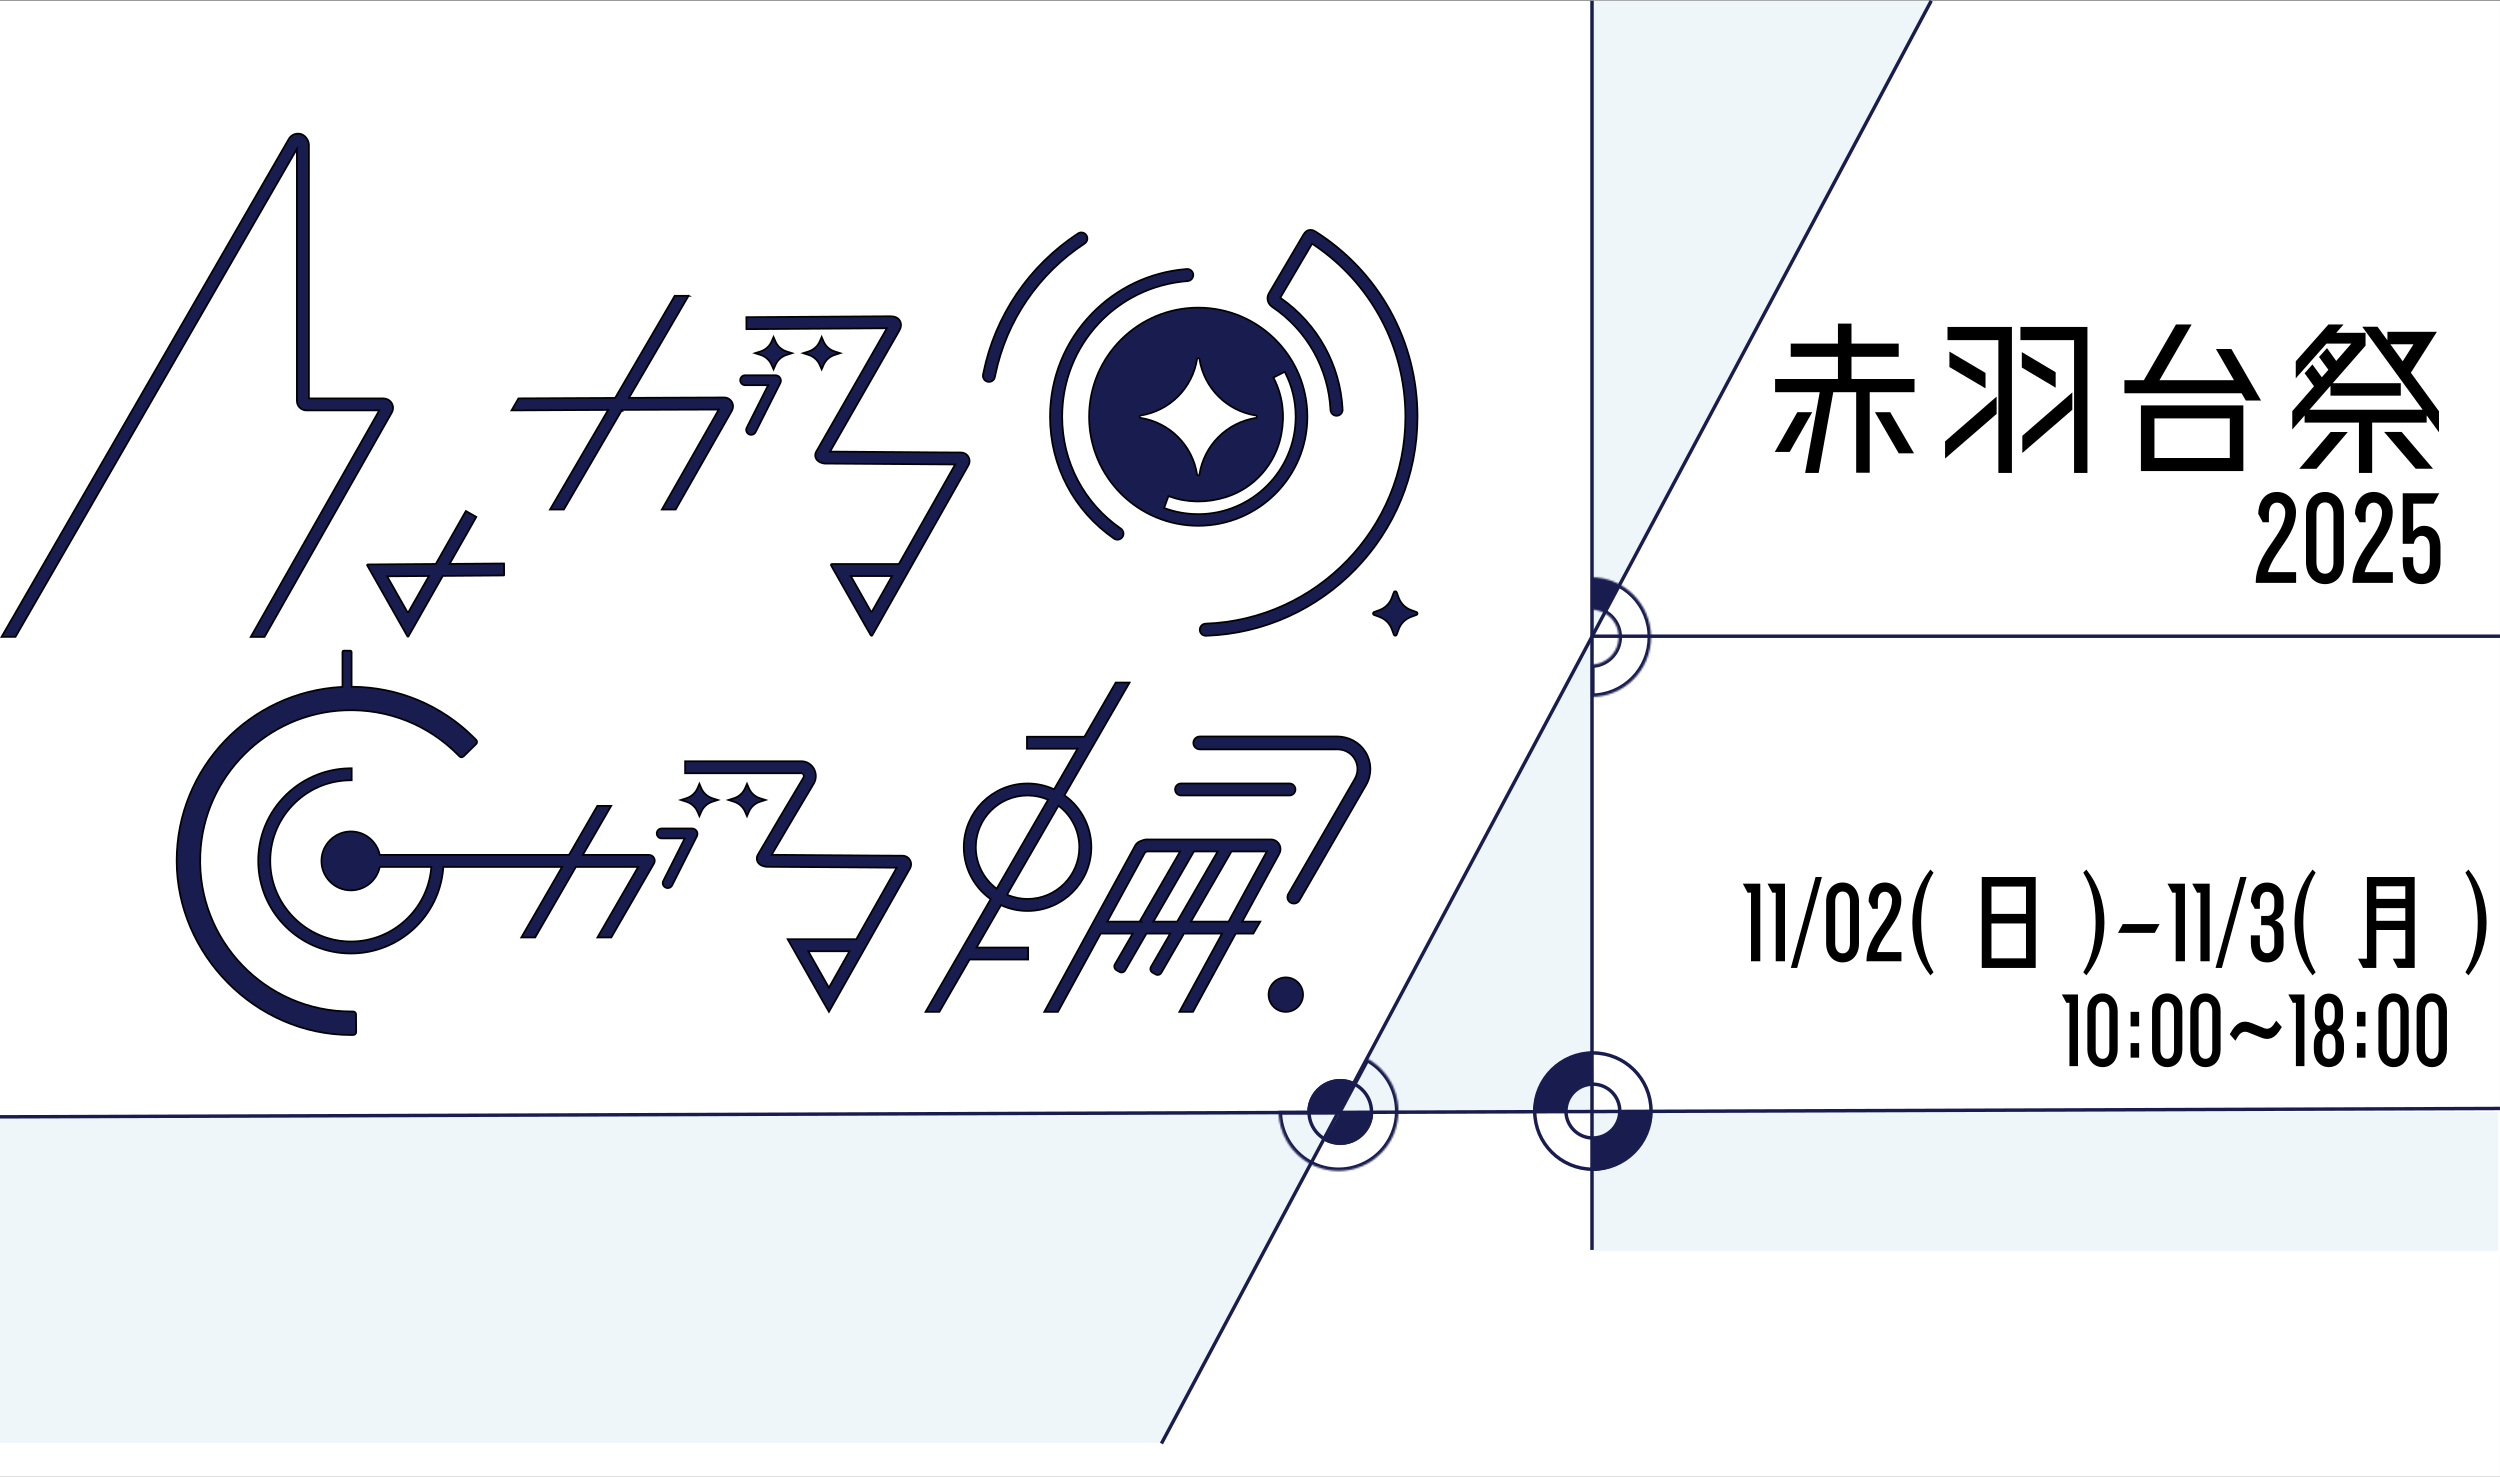 <?xml version="1.0" encoding="UTF-8"?>
<svg xmlns="http://www.w3.org/2000/svg" xmlns:xlink="http://www.w3.org/1999/xlink" viewBox="0 0 1440.01 850.47">
  <rect x="0" y="0" width="1440.01" height="850.47" fill="#808080" stroke="none"/>
  <defs>
    <style>
      .cls-1 {
        fill: #fff0ca;
      }

      .cls-2 {
        mask: url(#mask-1);
      }

      .cls-3 {
        fill: #eff6f9;
      }

      .cls-4 {
        stroke-width: 4px;
      }

      .cls-4, .cls-5 {
        fill: none;
        stroke: #191c4f;
      }

      .cls-6 {
        fill: #fff;
      }

      .cls-7 {
        mask: url(#mask);
      }

      .cls-8 {
        stroke: #000;
      }

      .cls-8, .cls-9 {
        fill: #191c4f;
      }

      .cls-5 {
        stroke-width: 2px;
      }
    </style>
    <mask id="mask" x="914.5" y="330.46" width="38.5" height="73" maskUnits="userSpaceOnUse">
      <g id="path-21-inside-1_331_2">
        <path class="cls-6" d="M916.5,401.46c4.53,0,9.02-.89,13.2-2.63,4.18-1.73,7.99-4.28,11.19-7.48,3.2-3.2,5.74-7.01,7.48-11.19,1.73-4.19,2.63-8.67,2.63-13.2s-.89-9.02-2.63-13.2c-1.73-4.19-4.28-7.99-7.48-11.19-3.2-3.2-7.01-5.74-11.19-7.48-4.19-1.73-8.67-2.63-13.2-2.63v18.68c2.08,0,4.13.41,6.05,1.2,1.92.8,3.66,1.96,5.13,3.43,1.47,1.47,2.63,3.21,3.43,5.13.79,1.92,1.2,3.98,1.2,6.05s-.41,4.13-1.2,6.05c-.8,1.92-1.96,3.66-3.43,5.13-1.47,1.47-3.21,2.63-5.13,3.43-1.92.79-3.97,1.2-6.05,1.2v18.68Z"/>
      </g>
    </mask>
    <mask id="mask-1" x="734.5" y="606.85" width="73" height="69.64" maskUnits="userSpaceOnUse">
      <g id="path-25-inside-2_331_2">
        <path class="cls-6" d="M736.5,639.99c0,6.1,1.62,12.1,4.69,17.37,3.07,5.27,7.49,9.64,12.8,12.65,5.31,3.01,11.33,4.55,17.43,4.48s12.08-1.77,17.31-4.91c5.24-3.14,9.54-7.61,12.49-12.96,2.94-5.35,4.41-11.38,4.26-17.48-.15-6.1-1.92-12.06-5.12-17.25-3.21-5.2-7.73-9.45-13.11-12.32l-16.25,30.43h-34.5Z"/>
      </g>
    </mask>
  </defs>
  <path class="cls-6" d="M736.5,639.99c0,6.1,1.62,12.1,4.69,17.37,3.07,5.27,7.49,9.64,12.8,12.65,5.31,3.01,11.33,4.55,17.43,4.48s12.08-1.77,17.31-4.91c5.24-3.14,9.54-7.61,12.49-12.96,2.94-5.35,4.41-11.38,4.26-17.48-.15-6.1-1.92-12.06-5.12-17.25-3.21-5.2-7.73-9.45-13.11-12.32l-16.25,30.43h-34.5Z"/>
  <path class="cls-6" d="M916.5,401.46c4.53,0,9.02-.89,13.2-2.63,4.18-1.73,7.99-4.28,11.19-7.48,3.2-3.2,5.74-7.01,7.48-11.19,1.73-4.19,2.63-8.67,2.63-13.2s-.89-9.02-2.63-13.2c-1.73-4.19-4.28-7.99-7.48-11.19-3.2-3.2-7.01-5.74-11.19-7.48-4.19-1.73-8.67-2.63-13.2-2.63v18.68c2.08,0,4.13.41,6.05,1.2,1.92.8,3.66,1.96,5.13,3.43,1.47,1.47,2.63,3.21,3.43,5.13.79,1.92,1.2,3.98,1.2,6.05s-.41,4.13-1.2,6.05c-.8,1.92-1.96,3.66-3.43,5.13-1.47,1.47-3.21,2.63-5.13,3.43-1.92.79-3.97,1.2-6.05,1.2v18.68Z"/>
  <g>
    <rect class="cls-6" x="0" y=".47" width="1440" height="850"/>
    <path class="cls-3" d="M917,367.96v272.5h-145l145-272.5Z"/>
    <path class="cls-3" d="M917.5,365.97L1111.93.47h-194.42v365.49Z"/>
    <path class="cls-9" d="M933.12,337.53c-4.92-2.63-10.41-4.02-15.98-4.07l-.13,16.9c2.85.02,5.64.73,8.15,2.07l7.96-14.91Z"/>
    <path class="cls-3" d="M0,643.99l771-3-101,190H0v-187Z"/>
    <path class="cls-3" d="M918,640.49h521v80h-521v-80Z"/>
    <path class="cls-1" d="M917.5,605.8c-4.53.04-9.01.97-13.18,2.74-4.17,1.77-7.95,4.35-11.12,7.58-3.17,3.23-5.68,7.06-7.38,11.26-1.7,4.2-2.55,8.7-2.51,13.22l18.29-.16c-.02-2.13.38-4.24,1.18-6.21.8-1.97,1.97-3.77,3.47-5.29,1.49-1.52,3.27-2.73,5.23-3.56,1.96-.83,4.06-1.27,6.19-1.29l-.16-18.29Z"/>
    <path class="cls-1" d="M917.5,605.8c-4.53.04-9.01.97-13.18,2.74-4.17,1.77-7.95,4.35-11.12,7.58-3.17,3.23-5.68,7.06-7.38,11.26-1.7,4.2-2.55,8.7-2.51,13.23l18.29-.16c-.02-2.13.38-4.24,1.18-6.21s1.97-3.77,3.47-5.29c1.49-1.52,3.27-2.73,5.23-3.56,1.96-.83,4.06-1.27,6.19-1.29l-.16-18.29Z"/>
    <path class="cls-1" d="M917.5,605.8c-4.53.04-9.01.97-13.18,2.74-4.17,1.77-7.95,4.35-11.12,7.58-3.17,3.23-5.68,7.06-7.38,11.26-1.7,4.2-2.55,8.7-2.51,13.23l18.29-.16c-.02-2.13.38-4.24,1.18-6.21s1.97-3.77,3.47-5.29c1.49-1.52,3.27-2.73,5.23-3.56,1.96-.83,4.06-1.27,6.19-1.29l-.16-18.29Z"/>
    <path class="cls-1" d="M917.5,605.8c-4.53.04-9.01.97-13.18,2.74-4.17,1.77-7.95,4.35-11.12,7.58-3.17,3.23-5.68,7.06-7.38,11.26-1.7,4.2-2.55,8.7-2.51,13.23l18.29-.16c-.02-2.13.38-4.24,1.18-6.21s1.97-3.77,3.47-5.29c1.49-1.52,3.27-2.73,5.23-3.56,1.96-.83,4.06-1.27,6.19-1.29l-.16-18.29Z"/>
    <path class="cls-1" d="M917.5,605.8c-4.53.04-9.01.97-13.18,2.74-4.17,1.77-7.95,4.35-11.12,7.58-3.17,3.23-5.68,7.06-7.38,11.26-1.7,4.2-2.55,8.7-2.51,13.23l18.29-.16c-.02-2.13.38-4.24,1.18-6.21s1.97-3.77,3.47-5.29c1.49-1.52,3.27-2.73,5.23-3.56,1.96-.83,4.06-1.27,6.19-1.29l-.16-18.29Z"/>
    <path class="cls-9" d="M917.5,605.8c-4.53.04-9.01.97-13.18,2.74-4.17,1.77-7.95,4.35-11.12,7.58-3.17,3.23-5.68,7.06-7.38,11.26-1.7,4.2-2.55,8.7-2.51,13.23l18.29-.16c-.02-2.13.38-4.24,1.18-6.21s1.97-3.77,3.47-5.29c1.49-1.52,3.27-2.73,5.23-3.56,1.96-.83,4.06-1.27,6.19-1.29l-.16-18.29Z"/>
    <path class="cls-9" d="M916.5,674.5c4.53,0,9.02-.89,13.2-2.62,4.19-1.73,7.99-4.27,11.2-7.47,3.2-3.2,5.75-7.01,7.48-11.19,1.73-4.18,2.63-8.67,2.63-13.2h-18.29c0,2.12-.42,4.23-1.23,6.2-.82,1.97-2.01,3.75-3.52,5.26-1.51,1.51-3.29,2.7-5.26,3.51-1.97.81-4.08,1.23-6.2,1.23v18.29Z"/>
    <path class="cls-5" d="M917,.47v719.5"/>
    <path class="cls-5" d="M917,366.46h523"/>
    <g class="cls-7">
      <path class="cls-4" d="M916.5,401.46c4.53,0,9.02-.89,13.2-2.63,4.18-1.73,7.99-4.28,11.19-7.48,3.2-3.2,5.74-7.01,7.48-11.19,1.73-4.19,2.63-8.67,2.63-13.2s-.89-9.02-2.63-13.2c-1.73-4.19-4.28-7.99-7.48-11.19-3.2-3.2-7.01-5.74-11.19-7.48-4.19-1.73-8.67-2.63-13.2-2.63v18.68c2.08,0,4.13.41,6.05,1.2,1.92.8,3.66,1.96,5.13,3.43,1.47,1.47,2.63,3.21,3.43,5.13.79,1.92,1.2,3.98,1.2,6.05s-.41,4.13-1.2,6.05c-.8,1.92-1.96,3.66-3.43,5.13-1.47,1.47-3.21,2.63-5.13,3.43-1.92.79-3.97,1.2-6.05,1.2v18.68Z"/>
    </g>
    <circle class="cls-5" cx="917.5" cy="639.99" r="33.5"/>
    <circle class="cls-5" cx="917.5" cy="639.99" r="15.5"/>
    <path class="cls-9" d="M791,640.49c0,3.32-.87,6.57-2.52,9.45-1.65,2.88-4.02,5.27-6.88,6.95-2.86,1.68-6.11,2.57-9.42,2.61-3.32.03-6.58-.8-9.47-2.42l9.29-16.58h19Z"/>
    <path class="cls-9" d="M753,640.52c0-3.32.86-6.57,2.5-9.45,1.64-2.88,4.01-5.28,6.87-6.96s6.1-2.58,9.42-2.62c3.32-.04,6.58.79,9.48,2.41l-9.26,16.59-19,.03Z"/>
    <path class="cls-5" d="M669,831.47L1112.4.47"/>
    <circle class="cls-5" cx="772" cy="640.49" r="18"/>
    <g class="cls-2">
      <path class="cls-4" d="M736.5,639.99c0,6.1,1.62,12.1,4.69,17.37,3.07,5.27,7.49,9.64,12.8,12.65,5.31,3.01,11.33,4.55,17.43,4.48s12.08-1.77,17.31-4.91c5.24-3.14,9.54-7.61,12.49-12.96,2.94-5.35,4.41-11.38,4.26-17.48-.15-6.1-1.92-12.06-5.12-17.25-3.21-5.2-7.73-9.45-13.11-12.32l-16.25,30.43h-34.5Z"/>
    </g>
    <path class="cls-5" d="M0,643.3l1440-4.81"/>
    <g>
      <path class="cls-8" d="M202.11,442.53h.46v6.92h-.46c-12.74,0-24.63,5.08-33.48,14.28h0c-8.84,9.2-13.43,21.29-12.92,34.04.93,23.21,19.54,42.5,42.6,44.38l1.1.08c.91.05,1.82.08,2.72.08,24.07,0,44.21-18.55,46.26-42.42l.05-.54h-29.69l-.09.39c-1.77,7.64-8.61,13.12-16.53,13.12-4.69,0-9.06-1.87-12.3-5.27-3.23-3.4-4.89-7.85-4.66-12.55.43-8.7,7.57-15.78,16.28-16.11h.02c.21-.02.43-.02.66-.02,7.91,0,14.76,5.48,16.53,13.12l.09.39h109l.14-.25,16.16-27.99h8l-15.88,27.49-.43.75h38.06c1.21,0,2.29.62,2.89,1.67.6,1.05.6,2.29,0,3.34l-24.57,42.54h-8l23.03-39.87.43-.75h-35.85l-.14.25-23.32,40.37h-8l23.04-39.88.43-.75h-68.37l-.03.46c-2.03,27.77-25.26,49.42-53.22,49.42-1,0-2.01-.03-3.01-.08h0c-26.63-1.47-48.21-22.6-50.21-49.16-1.13-15.02,3.87-29.34,14.09-40.35,9.92-10.69,23.9-16.9,38.43-17.09h.69Z"/>
      <path class="cls-8" d="M802.86,341.12c.28-.75,1.35-.76,1.64,0l1.2,3.23c1.2,3.24,3.76,5.8,7,6.99l3.24,1.2h0c.75.28.76,1.35,0,1.64l-3.24,1.2c-3.24,1.2-5.8,3.76-7,6.99l-1.2,3.24h0c-.26.71-1.22.76-1.58.13l-.06-.13-1.2-3.23c-1.2-3.24-3.76-5.8-7-6.99l-3.24-1.2h0c-.75-.28-.76-1.35,0-1.64h0s3.24-1.2,3.24-1.2c3.24-1.2,5.8-3.76,7-6.99l1.2-3.24h0Z"/>
      <path class="cls-8" d="M740.63,562.99c5.49,0,9.93,4.45,9.93,9.93,0,5.48-4.45,9.93-9.93,9.93s-9.93-4.45-9.93-9.93c0-5.48,4.45-9.93,9.93-9.93Z"/>
      <path class="cls-8" d="M396.63,170.36l-33.86,58.03-.44.76h.88c20.48-.09,35.79-.15,45.76-.18l8.18-.02c2.06,0,3.9,1.24,4.71,3.17v.02l.04.09c.52,1.32.43,2.85-.27,4.25l-.15.28-1.22,2.15c-6.4,11.24-24.25,42.6-31.07,54.59h-7.97c4.17-7.33,24.62-43.25,32.35-56.84l.43-.75h-.86c-10.31,0-28.65.08-54.56.19h0v.5l-.43-.25-33.34,57.14h-8.01l33.03-56.6.44-.76h-.88c-12.69.06-26.59.13-37.31.19-5.36.03-9.94.05-13.17.07-1.62,0-2.9.01-3.77.02-.19,0-.36,0-.52,0l4.01-6.94c9.72-.05,32.54-.17,55.4-.27h.29s.14-.25.14-.25l34.18-58.58h8.01Z"/>
      <path class="cls-8" d="M691.09,424.21h79.03c6.59,0,12.87,3.23,16.35,8.8,3.73,5.98,3.84,13.24.34,19.3l-38.3,66.3c-1.03,1.77-3.3,2.38-5.08,1.36l-.33-.19c-1.53-1.1-2-3.2-1.04-4.86l38.3-66.31c2.26-3.9,2.03-8.64-.68-12.37-2.17-2.98-5.73-4.6-9.38-4.6h-79.22c-2.05,0-3.71-1.66-3.71-3.71s1.66-3.71,3.71-3.71Z"/>
      <path class="cls-8" d="M403.92,453.97c1.2,2.78,3.55,4.91,6.44,5.82h0s3.16,1,3.16,1l-3.16,1.01h0c-2.89.92-5.23,3.04-6.43,5.82h0s-1.07,2.49-1.07,2.49l-1.07-2.49c-1.2-2.78-3.55-4.91-6.44-5.82l-3.16-1.01,3.17-1.01c2.89-.92,5.23-3.04,6.43-5.82h0s1.07-2.49,1.07-2.49l1.07,2.49Z"/>
      <path class="cls-8" d="M431.34,453.97c1.2,2.78,3.55,4.91,6.44,5.82h0s3.16,1,3.16,1l-3.16,1.01h0c-2.88.92-5.23,3.04-6.43,5.82h0s-1.07,2.49-1.07,2.49l-1.08-2.49c-1.2-2.78-3.55-4.91-6.44-5.82l-3.16-1.01,3.17-1.01c2.88-.92,5.23-3.04,6.43-5.82h0s1.08-2.49,1.08-2.49l1.07,2.49Z"/>
      <path class="cls-8" d="M381.16,477.21h17.46c2.33,0,3.84,2.45,2.79,4.52l-14.23,28.22h0c-.71,1.42-2.44,1.99-3.85,1.27l-.07-.04c-1.37-.73-1.91-2.43-1.21-3.82h0s11.95-23.7,11.95-23.7l.37-.73h-13.21c-1.59,0-2.87-1.28-2.87-2.87s1.29-2.87,2.87-2.87Z"/>
      <path class="cls-8" d="M446.63,196.61c1.2,2.78,3.55,4.91,6.44,5.82h0s3.16,1,3.16,1l-3.16,1.01h0c-2.88.92-5.23,3.04-6.43,5.82h0s-1.08,2.49-1.08,2.49l-1.07-2.49c-1.2-2.78-3.55-4.91-6.43-5.82h0l-3.17-1.01,3.17-1.01c2.88-.92,5.23-3.04,6.43-5.82h0s1.07-2.49,1.07-2.49l1.08,2.49Z"/>
      <path class="cls-8" d="M474.35,196.61c1.2,2.78,3.55,4.91,6.44,5.82h0s3.16,1,3.16,1l-3.16,1.01h0c-2.89.92-5.23,3.04-6.43,5.82h0s-1.08,2.49-1.08,2.49l-1.07-2.49c-1.2-2.78-3.55-4.91-6.43-5.82h0l-3.16-1.01,3.16-1.01c2.89-.92,5.23-3.04,6.43-5.82h0s1.07-2.49,1.07-2.49l1.08,2.49Z"/>
      <path class="cls-8" d="M429.22,216.15h17.46c2.33,0,3.84,2.45,2.79,4.52l-14.23,28.22h0c-.71,1.41-2.44,1.99-3.85,1.27l-.07-.04c-1.37-.73-1.91-2.43-1.21-3.81h0s11.95-23.7,11.95-23.7l.37-.73h-13.21c-1.59,0-2.87-1.29-2.87-2.87s1.28-2.87,2.87-2.87Z"/>
      <path class="cls-8" d="M171.67,76.97c.44,0,.89.05,1.33.14h0c1.31.28,2.54,1.15,3.46,2.33.91,1.18,1.47,2.65,1.47,4.09v145.95h42.76c1.81,0,3.49.78,4.49,2.04h0c1.43,1.82,1.62,4.16.5,6.15h0s-73.3,129.2-73.3,129.2h-7.97l73.61-129.72.42-.75h-41.89c-3.05,0-5.54-2.48-5.54-5.53V85.83l-.93,1.62L8.93,366.83l-8.06.03L166.32,80.09h0c1.13-1.96,3.13-3.12,5.35-3.12Z"/>
      <path class="cls-8" d="M268.59,294.47l.11.06h0s5.65,3.21,5.65,3.21l-.18.36-14.74,25.94-.43.75h.87s30.45-.23,30.45-.23l.03.4h0s.05,6.27.05,6.27l-.13.14-.1.1h-.17s-34.65.26-34.65.26h-.29s-.14.25-.14.25l-19.7,34.66h-.26s-.2.01-.2.01l-.15-.23-23.18-40.89.11-.21c.07-.12.2-.2.33-.2h0l38.85-.29h.29s.14-.25.14-.25l17.11-30.1h.24s.09-.01.09-.01ZM246.18,331.79l-22.31.17h-.85s.42.75.42.75l11.09,19.57.14.25h.59l.14-.25,11.21-19.74.43-.75h-.87Z"/>
      <path class="cls-8" d="M512.92,182.17c1.71,0,2.92.39,3.78.91.86.52,1.39,1.2,1.72,1.82h0c1.04,1.95.47,4.18-.47,5.65h0s0,.02,0,.02l-1.42,2.49c-6.04,10.55-28.89,50.48-37.97,66.31l-.43.74h.86c7.79.04,21.91.15,35.61.26h.42l22.67.18c6.82.05,12.46.08,15.62.09h0c1.27,0,2.38.36,3.23,1.01,1.95,1.5,2.51,4.23,1.3,6.36h0s-55.37,97.91-55.37,97.91h0c-.09.16-.26.27-.46.27h-.08c-.13-.02-.25-.09-.33-.2l-.04-.06-2.58-4.46-20.29-35.79c-.09-.17-.09-.37,0-.54.1-.16.27-.26.46-.26h38.58l.14-.25,31.87-56.35.42-.74h-.85c-8.01-.04-22.19-.15-34.76-.25h-.28c-12.02-.1-24.34-.19-32.35-.23l-6.41-.03h-.28c-.68-.04-1.6-.2-2.5-.57-1.02-.42-1.99-1.1-2.6-2.14h0c-.75-1.29-.75-2.85,0-4.17,6.32-11.02,33.34-58.22,40.26-70.31l.43-.75h-.87s-80,.51-80,.51l-.04-6.92h.37s0,0,0,0c27.54-.17,48.2-.3,61.98-.39,6.89-.04,12.06-.08,15.5-.1,1.72-.01,3.02-.02,3.88-.02.43,0,.75,0,.97,0,.22,0,.32,0,.32,0ZM490.52,332.57l11,19.41.14.25h.59l.14-.25,10.97-19.41.42-.75h-23.7l.42.75Z"/>
      <path class="cls-8" d="M198.11,374.77h3.58c.46,0,.83.37.83.83v19.96h.49c26.39.24,51.1,10.54,69.82,29.12h-.02l.84.85.65.65h0c.66.67.65,1.75-.02,2.4h0s-7.24,7.12-7.24,7.12c-.67.66-1.75.65-2.4-.02h0s-.65-.66-.65-.66c-17.22-17.5-40.5-26.77-65.19-25.87-45.03,1.65-81.58,38.08-83.42,83.09-2.02,49.48,37.66,90.37,86.73,90.37h1.27c.88,0,1.61.66,1.7,1.51v.17s.09,10.16.09,10.16c0,.94-.75,1.71-1.69,1.71h-1.36c-55.34,0-100.36-46.78-100.36-100.31s42.17-97.39,95.04-100.17l.47-.02v-20.08c0-.46.37-.83.83-.83Z"/>
      <path class="cls-8" d="M461.46,438.47c.33,0,.65.01.96.05h0c2.72.29,5.11,1.89,6.44,4.33l.12.24c1.35,2.68,1.24,5.82-.29,8.38h0c-5.39,9.06-16.75,28.12-23.76,40.15l-.44.75h.86c7.64.04,21.45.14,34.84.26h1.46l22.75.17c6.82.05,12.43.08,15.48.08,1.78,0,3.37.92,4.26,2.45l.17.28c.72,1.45.68,3.2-.13,4.64l-46.7,82.58-3.04-5.25h0l-20.74-36.58h39.48l.14-.25,22.74-40.21.42-.74h-.85c-7.87-.04-21.49-.15-34.7-.25-16.18-.13-32.86-.26-39.1-.26-.71,0-1.75-.15-2.78-.57-1.02-.42-1.99-1.1-2.59-2.14h0c-.7-1.21-.75-2.66-.13-3.92l.13-.25c5.81-10.12,19.82-33.65,26.28-44.48h0c.32-.54.33-1.19.05-1.73h0c-.22-.44-.58-.73-1.07-.79h0c-.1-.01-.2-.01-.27-.01h-66.82v-6.92h66.82ZM466.02,548.67l11.01,19.41.43.77.44-.77,10.97-19.41.42-.75h-23.7l.42.75Z"/>
      <path class="cls-8" d="M650.67,393.15l-37.29,64.55-.22.39.36.27c9.47,6.92,15.1,17.94,15.1,29.64,0,20.24-16.48,36.72-36.74,36.72-5.17,0-10.17-1.06-14.88-3.15l-.41-.18-.23.39-13.43,23.25-.43.75h29.72v6.92h-33.72l-.14.25-17.28,29.91h-7.99l37.29-64.55.22-.39-.36-.27c-9.47-6.92-15.1-17.94-15.1-29.64,0-20.24,16.48-36.72,36.73-36.72,5.17,0,10.17,1.06,14.88,3.15l.41.18.23-.39,12.82-22.2.43-.75h-29.11v-6.92h33.1l.14-.25,17.88-30.96h8ZM609.39,464.6l-29.03,50.25-.07.11v.48l.31.13c3.59,1.47,7.38,2.22,11.27,2.22,16.44,0,29.81-13.37,29.81-29.8,0-9.18-4.3-17.9-11.56-23.54l-.45-.35-.29.5ZM591.88,458.2c-16.44,0-29.81,13.36-29.81,29.8,0,9.18,4.3,17.9,11.56,23.54l.45.35.29-.5,29.03-50.25.29-.49-.53-.22c-3.44-1.41-7.06-2.15-10.77-2.21h0s-.5-.01-.5-.01Z"/>
      <path class="cls-8" d="M680.31,451.28h62.41c1.91,0,3.46,1.55,3.46,3.46,0,1.91-1.55,3.46-3.46,3.46h-62.41c-1.91,0-3.46-1.55-3.46-3.46s1.55-3.46,3.46-3.46Z"/>
      <path class="cls-8" d="M660.53,483.52h71.5c.38,0,.75.04,1.12.12h0c1.74.35,3.22,1.54,3.95,3.16.73,1.62.63,3.52-.26,5.06h0s-20.88,38.25-20.88,38.25l-.4.74h10.38l-3.99,6.91h-10.16l-.14.26-24.47,44.82h-7.88l24.17-44.34.4-.74h-21.87l-.15.25-12.91,22.35c-.43.75-1.25,1.22-2.11,1.22-.43,0-.84-.11-1.21-.33h0s-1.77-1.02-1.77-1.02h0c-1.17-.67-1.57-2.16-.9-3.33h0s10.62-18.39,10.62-18.39l.43-.75h-13.64l-.14.25-12.09,20.92c-.43.75-1.25,1.22-2.11,1.22-.43,0-.85-.11-1.21-.33h0s-1.77-1.02-1.77-1.02l-.21-.14c-1-.72-1.31-2.1-.68-3.19h0s9.8-16.96,9.8-16.96l.43-.75h-18.36l-.14.26-24.48,44.81h-7.88l52.41-95.9c.67-1.16,1.72-2.02,2.96-2.46h0l1.77-.63h0c.61-.21,1.23-.32,1.87-.32ZM661.06,490.44c-.2,0-.4.03-.59.11l-.18.07h0c-.39.14-.71.41-.93.77h0s-21.14,38.73-21.14,38.73l-.4.74h19.5l-.59-.59,22.57-39.08.43-.75h-18.66ZM687.58,490.7l-22.76,39.41-.43.75h13.64l.14-.25,22.77-39.41.43-.75h-13.64l-.14.25ZM709.21,490.7l-22.77,39.41-.43.75h21.64l.14-.26,21.49-39.41.4-.74h-20.34l-.15.25Z"/>
      <path class="cls-8" d="M683.62,154.95c1.96-.15,3.65,1.4,3.71,3.38.05,1.87-1.38,3.44-3.24,3.58h0c-40.83,3.1-72.27,36.7-72.27,78.12,0,25.97,12.56,49.78,33.79,64.44h0c1.53,1.07,1.99,3.11,1.04,4.69h0s-.03.05-.03.05c-1.05,1.68-3.3,2.17-4.92,1.05h0c-23.17-15.97-36.87-41.92-36.87-70.23,0-22.36,8.6-43.5,24.2-59.52,14.39-14.77,33.27-23.7,53.63-25.48l.97-.08Z"/>
      <path class="cls-8" d="M691.08,362.71c0-1.88,1.48-3.42,3.36-3.49,63.8-2.25,115.07-54.93,115.07-119.19,0-40.08-19.91-77.16-53.29-99.35l-.44-.29-.27.46-17.82,30.27-.23.4.38.26c21.16,14.79,34.21,38.46,35.51,64.08h0c.1,1.97-1.5,3.63-3.49,3.63-1.87,0-3.39-1.47-3.49-3.35-1.22-23.95-13.62-45.95-33.69-59.43h0c-.74-.5-1.37-1.17-1.81-1.95h0c-1.04-1.82-1.03-4.06.04-5.87l19.35-32.88h0c1.11-2.02,2.1-2.87,2.89-3.24.59-.28,1.1-.31,1.58-.31h.47c.88,0,1.79.42,2.57.92,36.76,23.33,58.71,63.2,58.71,106.67,0,68.02-54.27,123.89-121.81,126.17-1.97.07-3.6-1.52-3.6-3.48h0Z"/>
      <path class="cls-8" d="M620.92,134.46c1.65-1.08,3.87-.58,4.9,1.1h0c.98,1.61.51,3.7-1.06,4.73-26.54,17.42-44.98,44.5-51.39,75.39l-.3,1.47c-.36,1.85-2.12,3.08-3.97,2.78h0c-1.95-.31-3.26-2.18-2.88-4.11l.23-1.17c6.71-32.86,26.27-61.68,54.47-80.18Z"/>
      <path class="cls-8" d="M690.19,177.2c34.72,0,62.86,28.13,62.86,62.83s-28.15,62.83-62.86,62.83-62.86-28.13-62.86-62.83,28.15-62.83,62.86-62.83ZM739.57,214.39l-5.61,2.85-.45.23.23.45c5.05,9.91,6.52,20.96,4.26,32.55-3.27,16.81-15.44,30.72-31.77,35.86-11.2,3.52-22.47,3.32-32.72-.4l-.47-.17-.17.47-2.15,5.91-.17.47.47.17c5.77,2.09,11.81,3.21,17.98,3.34l-.02.02h1.2c30.95,0,56.13-25.17,56.13-56.11,0-8.95-2.04-17.51-6.08-25.43l-.23-.45-.44.23ZM690.84,206.67c-.22-.63-1.21-.59-1.32.14h0c-2.63,16.76-15.79,29.91-32.56,32.54h0c-.77.12-.77,1.24,0,1.36h0c16.77,2.63,29.93,15.78,32.56,32.54h0c.12.77,1.23.77,1.36,0h0c2.63-16.76,15.79-29.91,32.55-32.54h0c.77-.12.77-1.23,0-1.36h0c-16.77-2.63-29.92-15.78-32.55-32.54h0s-.03-.14-.03-.14Z"/>
    </g>
  </g>
  <g>
    <path d="M1035.27,237.41h8.6l-13,22.9h-8.6l13-22.9ZM1066.47,218.31h36.3v7.6h-25.8v46.4h-7.8v-46.4h-13.2l-8.4,46.5h-7.8l8.4-46.5h-25.7v-7.6h36.2v-12.8h-27.2v-7.6h27.2v-11.5h7.8v11.5h27.2v7.6h-27.2v12.8ZM1079.97,237.41h8.8l13.7,23.7h-8.8l-13.7-23.7Z"/>
    <path d="M1120.37,254.22l29.7-25.8v10l-29.7,25.7v-9.9ZM1121.77,188.31h37.1v84.1h-7.8v-76.5h-29.3v-7.6ZM1143.67,214.81v8.9l-20.8-12.3v-8.9l20.8,12.3ZM1202.37,188.31v84.1h-7.7v-76.5h-30.9v-7.6h38.6ZM1184.07,223.31l-19.5-11.6v-8.9l19.5,11.6v8.9ZM1164.87,251.02l28.8-25v10l-28.8,24.9v-9.9Z"/>
    <path d="M1285.27,201.01l17.1,29.7h-8.8l-2.4-4.2h-67.5v-7.5h11.2l18.5-32.1h9l-18.5,32.1h42.9l-10.4-18h8.9ZM1233.17,271.32v-37.8h59v37.8h-59ZM1240.97,241.01v22.8h43.4v-22.8h-43.4Z"/>
    <path d="M1388.67,214.71l16.2,22.2v12.1l-7.1-9.8v4.2h-31.4v29h-7.6v-29h-31.3v-4.1l-7.1,8.1v-10.6l12.5-14.3-5.4-7.5,4.5-5.1,5.4,7.4,3.8-4.3-5.4-7.4,4.6-5.1,5.3,7.4,8.7-10h-14.3l-17.7,20v-9.8l18.8-21.2h8.7l-4.2,4.8h16.9v7.4l-18.9,21.6h39.2v7.2h-40.5v-5.7l-12.1,13.8h65.2l-34.8-47.8h8.8l5.7,7.8v-4.9h28.5l-15,23.6ZM1324.37,270.02l18.1-21.2h9.9l-18.1,21.2h-9.9ZM1373.27,248.81h10.1l18.1,21.2h-10l-18.2-21.2ZM1390.17,198.31h-13.3l7.1,9.8,6.2-9.8Z"/>
  </g>
  <g>
    <path d="M1322.57,329.57v6.15h-23.25c0-17.92,17.02-27.15,17.02-40.65,0-2.7-1.8-5.55-4.72-5.55-3.6,0-4.72,3.6-4.72,6.67v4.65h-3.53l-2.62-4.88c.08-5.92,3.08-12.6,10.88-12.6,6.3,0,10.88,5.25,10.88,11.7,0,13.65-12.75,22.12-16.2,34.5h16.27Z"/>
    <path d="M1350.09,323.87c0,7.27-4.27,12.6-10.87,12.6s-10.95-5.55-10.95-12.6v-27.9c0-7.27,4.42-12.6,10.95-12.6s10.87,5.48,10.87,12.6v27.9ZM1344.09,295.97c0-4.12-1.8-6.6-4.87-6.6s-4.95,2.47-4.95,6.6v27.9c0,4.12,1.88,6.6,4.95,6.6s4.87-2.48,4.87-6.6v-27.9Z"/>
    <path d="M1378.29,329.57v6.15h-23.25c0-17.92,17.02-27.15,17.02-40.65,0-2.7-1.8-5.55-4.72-5.55-3.6,0-4.72,3.6-4.72,6.67v4.65h-3.53l-2.62-4.88c.08-5.92,3.08-12.6,10.88-12.6,6.3,0,10.88,5.25,10.88,11.7,0,13.65-12.75,22.12-16.2,34.5h16.27Z"/>
    <path d="M1405.74,314.72v8.92c0,8.1-4.65,12.82-10.87,12.82-7.72,0-10.88-5.48-10.88-12.97v-2.55h6v2.55c0,3.9,1.35,7.05,4.88,7.05,2.77,0,4.72-2.77,4.72-7.05v-8.4c0-3.22-1.28-6.45-4.72-6.45-1.95,0-3.9,1.27-4.5,4.58h-6.38v-29.1h21l-3.22,6h-11.77v15.9c1.5-1.87,3.6-3.15,6.22-3.15,6.6,0,9.52,5.62,9.52,11.85Z"/>
  </g>
  <g>
    <path d="M1013.92,553.7h-5.33v-39.52h-1.95l-2.79-5.2h10.08v44.72Z"/>
    <path d="M1028.16,553.7h-5.33v-39.52h-1.95l-2.79-5.2h10.08v44.72Z"/>
    <path d="M1031.53,557.54l14.24-52.39h3.64l-14.24,52.39h-3.64Z"/>
    <path d="M1070.79,543.43c0,6.3-3.71,10.92-9.43,10.92s-9.49-4.81-9.49-10.92v-24.18c0-6.31,3.84-10.92,9.49-10.92s9.43,4.75,9.43,10.92v24.18ZM1065.59,519.25c0-3.58-1.56-5.72-4.23-5.72s-4.29,2.15-4.29,5.72v24.18c0,3.58,1.62,5.72,4.29,5.72s4.23-2.14,4.23-5.72v-24.18Z"/>
    <path d="M1095.23,548.37v5.33h-20.15c0-15.54,14.75-23.53,14.75-35.23,0-2.34-1.56-4.81-4.09-4.81-3.12,0-4.09,3.12-4.09,5.79v4.03h-3.06l-2.28-4.22c.07-5.14,2.67-10.92,9.43-10.92,5.46,0,9.43,4.55,9.43,10.14,0,11.83-11.05,19.18-14.04,29.9h14.11Z"/>
    <path d="M1113.7,502.65c-4.74,7.62-7.11,17.18-7.11,28.69s2.37,21.07,7.11,28.69l-1.78,1.78c-6.94-8.8-10.41-18.96-10.41-30.47s3.47-21.67,10.41-30.47l1.78,1.78Z"/>
    <path d="M1172.57,557.54h-31.07v-52.39h31.07v52.39ZM1166.98,510.67h-19.89v15.73h19.89v-15.73ZM1147.09,552.01h19.89v-20.09h-19.89v20.09Z"/>
    <path d="M1199.98,560.03c4.74-7.62,7.11-17.18,7.11-28.69s-2.37-21.07-7.11-28.69l1.78-1.78c6.94,8.8,10.41,18.96,10.41,30.47s-3.47,21.67-10.41,30.47l-1.78-1.78Z"/>
    <path d="M1220,537.32l2.73-5.07h21.19l-2.73,5.07h-21.19Z"/>
    <path d="M1258.54,553.7h-5.33v-39.52h-1.95l-2.79-5.2h10.08v44.72Z"/>
    <path d="M1272.78,553.7h-5.33v-39.52h-1.95l-2.79-5.2h10.08v44.72Z"/>
    <path d="M1276.15,557.54l14.24-52.39h3.64l-14.24,52.39h-3.64Z"/>
    <path d="M1315.35,522.44c0,4.1-2.14,6.44-5.13,7.67,3.25,1.04,5.13,3.31,5.13,7.73v6.57c0,4.36-3.25,9.95-9.29,9.95-7.28,0-9.56-5.66-9.56-11.63v-3.97h5.2v4.49c0,3.19,1.37,5.79,4.1,5.79,2.28,0,4.22-1.82,4.22-4.81v-5.72c0-1.69-.39-5.59-4.09-5.59h-3.51v-5.33h3.64c2.6,0,3.96-2.28,3.96-5.66v-3.45c0-2.99-1.95-4.81-4.22-4.81-2.73,0-4.1,2.47-4.1,5.79v4.03h-2.92l-2.28-4.22c.07-5.53,2.93-10.92,9.3-10.92,7.15,0,9.55,6.24,9.55,10.14v3.96Z"/>
    <path d="M1333.82,502.65c-4.74,7.62-7.11,17.18-7.11,28.69s2.37,21.07,7.11,28.69l-1.78,1.78c-6.94-8.8-10.41-18.96-10.41-30.47s3.47-21.67,10.41-30.47l1.78,1.78Z"/>
    <path d="M1390.86,557.54h-9.75l-2.86-5.33h7.22v-16.51h-16.71v21.84h-7.67l-2.86-5.33h5.13v-47.06h27.5v52.39ZM1385.47,510.48h-16.71v7.28h16.71v-7.28ZM1368.76,530.37h16.71v-7.28h-16.71v7.28Z"/>
    <path d="M1420.09,560.03c4.74-7.62,7.11-17.18,7.11-28.69s-2.37-21.07-7.11-28.69l1.78-1.78c6.94,8.8,10.41,18.96,10.41,30.47s-3.47,21.67-10.41,30.47l-1.78-1.78Z"/>
  </g>
  <g>
    <path d="M1196.93,614.08h-4.92v-36.48h-1.8l-2.58-4.8h9.3v41.28Z"/>
    <path d="M1219.79,604.6c0,5.82-3.42,10.08-8.7,10.08s-8.76-4.44-8.76-10.08v-22.32c0-5.82,3.54-10.08,8.76-10.08s8.7,4.38,8.7,10.08v22.32ZM1214.99,582.28c0-3.3-1.44-5.28-3.9-5.28s-3.96,1.98-3.96,5.28v22.32c0,3.3,1.5,5.28,3.96,5.28s3.9-1.98,3.9-5.28v-22.32Z"/>
    <path d="M1227.23,591.22v-8.4h4.92v8.4h-4.92ZM1227.23,609.22v-8.4h4.92v8.4h-4.92Z"/>
    <path d="M1257.05,604.6c0,5.82-3.42,10.08-8.7,10.08s-8.76-4.44-8.76-10.08v-22.32c0-5.82,3.54-10.08,8.76-10.08s8.7,4.38,8.7,10.08v22.32ZM1252.25,582.28c0-3.3-1.44-5.28-3.9-5.28s-3.96,1.98-3.96,5.28v22.32c0,3.3,1.5,5.28,3.96,5.28s3.9-1.98,3.9-5.28v-22.32Z"/>
    <path d="M1279.07,604.6c0,5.82-3.42,10.08-8.7,10.08s-8.76-4.44-8.76-10.08v-22.32c0-5.82,3.54-10.08,8.76-10.08s8.7,4.38,8.7,10.08v22.32ZM1274.27,582.28c0-3.3-1.44-5.28-3.9-5.28s-3.96,1.98-3.96,5.28v22.32c0,3.3,1.5,5.28,3.96,5.28s3.9-1.98,3.9-5.28v-22.32Z"/>
    <path d="M1311.11,587.94l3.25,3.64c-1.23,2.02-2.27,3.46-3.11,4.33-.84.87-1.71,1.51-2.61,1.91-.9.4-1.84.6-2.81.6-.68,0-1.39-.1-2.11-.31s-2.26-.8-4.6-1.77c-2.58-1.07-4.09-1.68-4.53-1.82s-.92-.21-1.45-.21c-.96,0-1.83.33-2.62.98s-1.76,2.05-2.92,4.17l-3.25-3.73c1.17-2.08,2.19-3.58,3.06-4.51.87-.93,1.78-1.62,2.72-2.07s1.89-.68,2.83-.68c.84,0,1.68.12,2.52.35,1.19.33,2.81.95,4.86,1.85,2.13.92,3.47,1.46,4.01,1.63s1.03.25,1.44.25c.84,0,1.65-.3,2.43-.89s1.74-1.84,2.87-3.74Z"/>
    <path d="M1327.37,614.08h-4.92v-36.48h-1.8l-2.58-4.8h9.3v41.28Z"/>
    <path d="M1350.17,601.66v2.76c0,6.84-4.2,10.26-8.7,10.26-5.58,0-8.7-4.62-8.7-10.26v-2.76c0-3.96,1.56-6.72,3.9-8.28-1.98-1.86-3.3-4.8-3.3-8.16v-2.76c0-2.88.72-5.4,2.1-7.2,1.5-1.92,3.6-2.94,6-2.94s4.5,1.02,6,2.94c1.38,1.8,2.16,4.32,2.16,7.2v2.76c0,3.42-1.38,6.36-3.36,8.16,2.52,1.68,3.9,4.8,3.9,8.28ZM1345.25,601.66c0-3.3-.84-6.24-3.78-6.24-3.24,0-3.78,3.3-3.78,6.24v2.94c0,3.72,1.8,5.28,3.78,5.28,2.58,0,3.78-2.34,3.78-5.28v-2.94ZM1338.17,585.22c0,2.58.84,5.58,3.3,5.58,1.62,0,3.36-1.62,3.36-5.58v-2.76c0-2.58-.9-5.34-3.36-5.34-1.62,0-3.3,1.38-3.3,5.34v2.76Z"/>
    <path d="M1357.61,591.22v-8.4h4.92v8.4h-4.92ZM1357.61,609.22v-8.4h4.92v8.4h-4.92Z"/>
    <path d="M1387.43,604.6c0,5.82-3.42,10.08-8.7,10.08s-8.76-4.44-8.76-10.08v-22.32c0-5.82,3.54-10.08,8.76-10.08s8.7,4.38,8.7,10.08v22.32ZM1382.63,582.28c0-3.3-1.44-5.28-3.9-5.28s-3.96,1.98-3.96,5.28v22.32c0,3.3,1.5,5.28,3.96,5.28s3.9-1.98,3.9-5.28v-22.32Z"/>
    <path d="M1409.45,604.6c0,5.82-3.42,10.08-8.7,10.08s-8.76-4.44-8.76-10.08v-22.32c0-5.82,3.54-10.08,8.76-10.08s8.7,4.38,8.7,10.08v22.32ZM1404.65,582.28c0-3.3-1.44-5.28-3.9-5.28s-3.96,1.98-3.96,5.28v22.32c0,3.3,1.5,5.28,3.96,5.28s3.9-1.98,3.9-5.28v-22.32Z"/>
  </g>
</svg>
